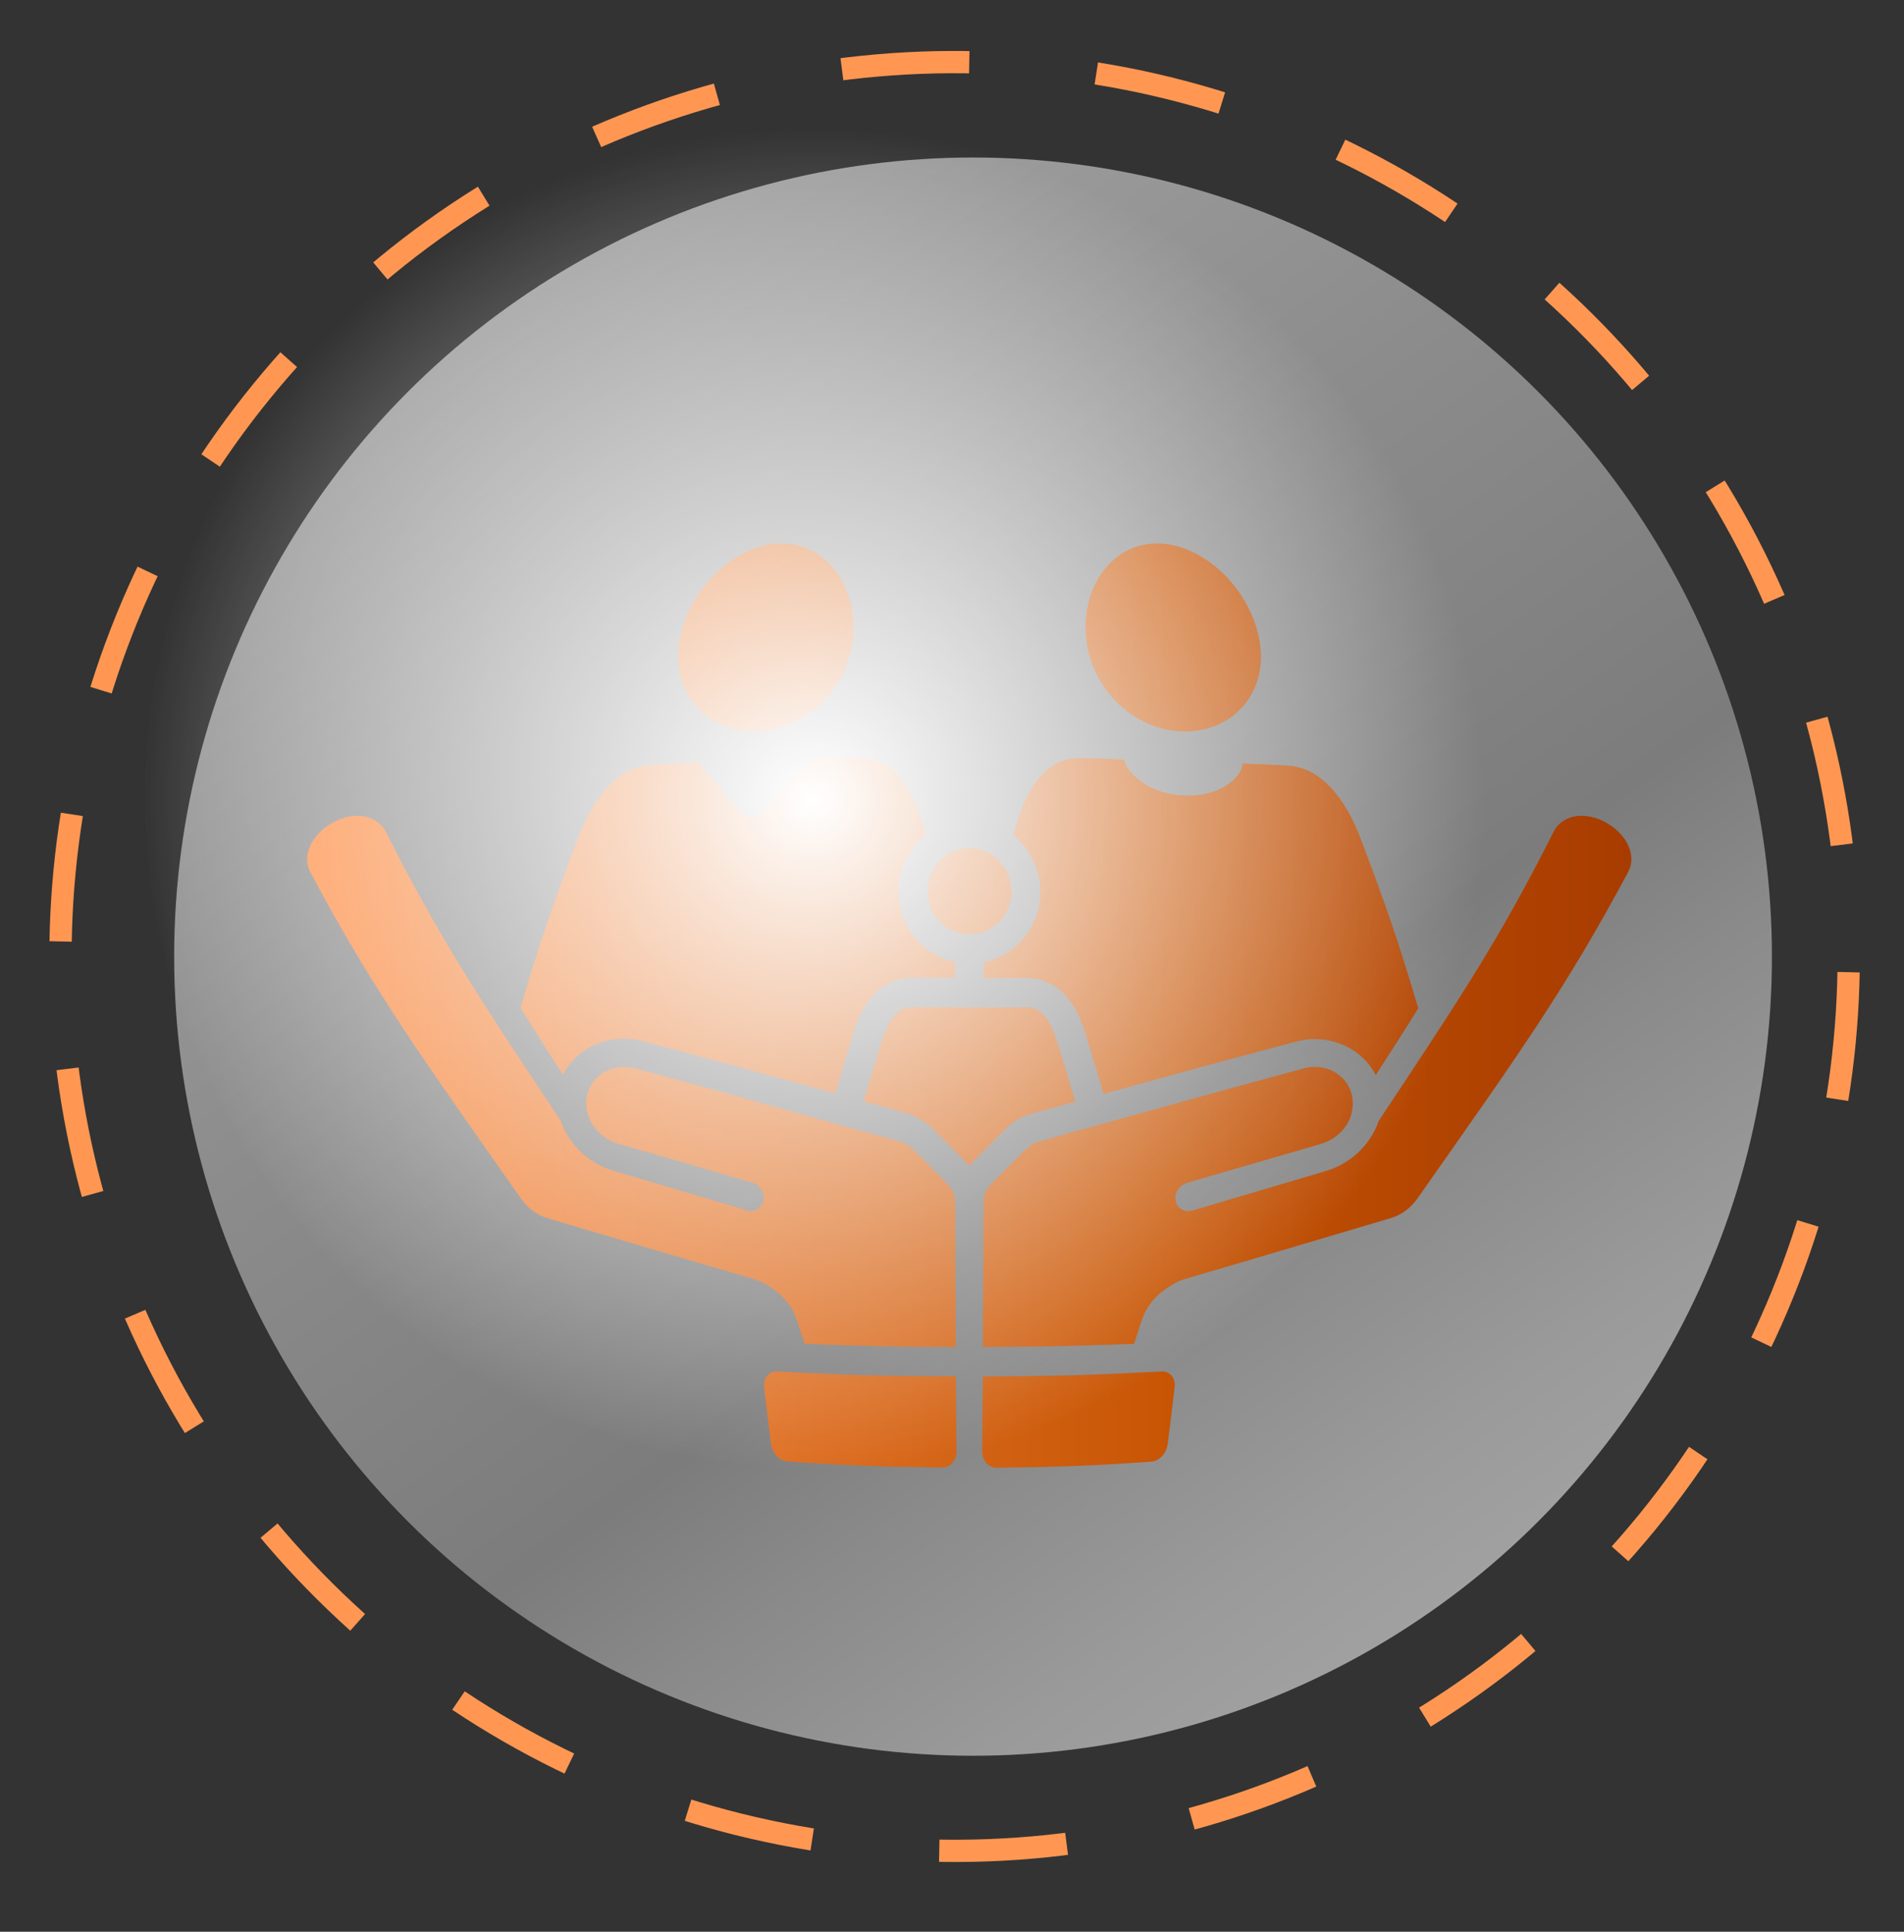 <?xml version="1.0" encoding="utf-8"?>
<!-- Generator: Adobe Illustrator 28.2.0, SVG Export Plug-In . SVG Version: 6.00 Build 0)  -->
<svg version="1.1" id="Camada_1" xmlns="http://www.w3.org/2000/svg" xmlns:xlink="http://www.w3.org/1999/xlink" x="0px" y="0px"
	 viewBox="0 0 85.49 86.71" style="enable-background:new 0 0 85.49 86.71;" xml:space="preserve">
<rect x="0" y="0" width="85.49" height="86.71" fill="#333333" stroke="none"/>
<style type="text/css">
	.st0{fill:none;stroke:#FF9752;stroke-miterlimit:10;stroke-dasharray:5.732,5.732;}
	.st1{opacity:0.54;fill:url(#XMLID_00000155116781212274242940000006924531455070760349_);}
	.st2{fill:url(#XMLID_00000047738774838865391790000002308475849693960326_);}
	.st3{fill:url(#XMLID_00000121959148531765905030000011953814920758161582_);}
</style>
<g id="XMLID_00000061463371144699689360000015087482501967326371_">
	<g id="XMLID_00000122712566505764536830000008097655793565309063_">
		
			<ellipse transform="matrix(0.16 -0.987 0.987 0.16 -6.379 78.376)" class="st0" cx="42.87" cy="42.94" rx="40.15" ry="40.15"/>
	</g>
	<g id="XMLID_00000175293768810711977780000011324291188870890916_">
		
			<linearGradient id="XMLID_00000159463347660744521000000005029625794925295545_" gradientUnits="userSpaceOnUse" x1="462.029" y1="-16.794" x2="497.905" y2="45.343" gradientTransform="matrix(0.995 -0.095 0.095 0.995 -435.452 74.507)">
			<stop  offset="0" style="stop-color:#FFFFFF"/>
			<stop  offset="0.35" style="stop-color:#D8D8D8"/>
			<stop  offset="0.651" style="stop-color:#BBBBBB"/>
			<stop  offset="0.756" style="stop-color:#D4D4D4"/>
			<stop  offset="0.913" style="stop-color:#F3F3F3"/>
			<stop  offset="1" style="stop-color:#FFFFFF"/>
		</linearGradient>
		
			<circle id="XMLID_00000151501109606770682850000010880740564362869140_" style="opacity:0.54;fill:url(#XMLID_00000159463347660744521000000005029625794925295545_);" cx="43.69" cy="42.94" r="35.87"/>
		<g id="XMLID_00000118397936475722652320000017649503602381612173_">
			
				<linearGradient id="XMLID_00000119092582879016898690000016430537027852429998_" gradientUnits="userSpaceOnUse" x1="13.796" y1="45.136" x2="73.257" y2="45.136">
				<stop  offset="0" style="stop-color:#FF9652"/>
				<stop  offset="0.385" style="stop-color:#DC6D21"/>
				<stop  offset="0.651" style="stop-color:#C75504"/>
				<stop  offset="0.837" style="stop-color:#B44602"/>
				<stop  offset="1" style="stop-color:#A83C00"/>
			</linearGradient>
			
				<path id="XMLID_00000124145774685614822680000016635188024053745325_" style="fill:url(#XMLID_00000119092582879016898690000016430537027852429998_);" d="
				M34.89,24.4c-2.04,0.14-4.06,2.18-4.4,4.47c-0.34,2.28,1.29,4.05,3.53,3.96c2.25-0.09,4.16-2.03,4.29-4.38
				C38.44,26.11,36.93,24.26,34.89,24.4z M52.17,24.4c-2.04-0.14-3.56,1.71-3.42,4.05c0.14,2.34,2.05,4.29,4.29,4.38
				c2.25,0.09,3.88-1.68,3.53-3.96C56.23,26.58,54.21,24.54,52.17,24.4z M29.3,34.33c-0.82,0.04-1.42,0.39-1.98,0.97
				c-0.56,0.58-1.03,1.42-1.37,2.33c-1.16,3.08-1.69,4.6-2.58,7.61c0.74,1.19,1.12,1.79,1.91,3c0.43-0.87,1.32-1.46,2.32-1.59
				c0.4-0.05,0.82-0.03,1.24,0.08c3.47,0.92,5.2,1.41,8.66,2.35c0.32-1.08,0.48-1.61,0.81-2.69c0.18-0.59,0.42-1.17,0.84-1.66
				c0.42-0.48,1.06-0.85,1.8-0.85c0.77,0,1.15,0,1.92,0c0-0.28,0-0.42,0-0.71c-1.46-0.31-2.55-1.62-2.53-3.17
				c0.01-1.03,0.5-1.96,1.24-2.56l0,0c-0.03-0.05-0.06-0.11-0.08-0.18c-0.25-0.94-0.62-1.8-1.11-2.37c-0.48-0.58-1.04-0.9-1.86-0.88
				c-0.81,0.01-1.22,0.02-2.03,0.04c-0.9,0.97-1.35,1.46-2.26,2.43c-0.13,0.14-0.3,0.22-0.48,0.22c-0.18,0-0.35-0.07-0.46-0.2
				c-0.81-0.92-1.2-1.38-1.97-2.28C30.52,34.27,30.11,34.29,29.3,34.33z M48.52,34.03c-0.82-0.01-1.38,0.31-1.86,0.88
				c-0.48,0.58-0.85,1.43-1.11,2.37v0c-0.02,0.06-0.04,0.12-0.08,0.18c0.74,0.6,1.23,1.53,1.24,2.56c0.02,1.55-1.08,2.86-2.53,3.17
				c0,0.28,0,0.42,0,0.71c0.77,0,1.15,0,1.92,0c0.75,0,1.39,0.36,1.8,0.85c0.42,0.48,0.66,1.07,0.84,1.66
				c0.33,1.08,0.49,1.62,0.81,2.69c3.45-0.95,5.19-1.43,8.66-2.35c0.42-0.11,0.84-0.14,1.24-0.08c1,0.13,1.89,0.72,2.32,1.59
				c0.78-1.21,1.17-1.81,1.91-3c-0.89-3-1.42-4.53-2.58-7.6c-0.34-0.91-0.81-1.75-1.37-2.33c-0.56-0.58-1.15-0.93-1.98-0.97
				c-0.78-0.04-1.17-0.06-1.95-0.09c-0.06,0.2-0.03,0.28-0.23,0.53c-0.39,0.49-1.16,0.94-2.34,0.91c-1.18-0.03-2.01-0.53-2.46-1.06
				c-0.23-0.27-0.21-0.34-0.3-0.55C49.69,34.05,49.3,34.04,48.52,34.03z M15.84,36.63c-0.29,0.03-0.59,0.13-0.89,0.29
				c-0.95,0.52-1.41,1.48-1.02,2.22c2.87,5.39,5.07,8.4,9.47,14.67c0.3,0.43,0.73,0.73,1.18,0.87c3.73,1.1,5.58,1.66,9.2,2.71
				c0.33,0.1,0.64,0.25,0.9,0.45c0.5,0.32,0.91,0.83,1.11,1.44c0.13,0.41,0.2,0.62,0.34,1.04c2.72,0.11,4.07,0.13,6.79,0.14
				c-0.02-2.6-0.02-3.9-0.03-6.5c0-0.31-0.12-0.57-0.31-0.77c-0.6-0.62-0.91-0.92-1.52-1.54c-0.17-0.17-0.37-0.3-0.58-0.39
				c-1.01-0.28-1.51-0.42-2.53-0.7c-0.11,0-0.22-0.03-0.31-0.09c-3.62-1.01-5.45-1.52-9.1-2.51c-0.99-0.27-1.96,0.26-2.18,1.2
				c-0.06,0.25-0.05,0.5,0,0.74c0.02,0.06,0.04,0.11,0.05,0.17c0.2,0.58,0.7,1.08,1.36,1.27c2.41,0.69,3.61,1.05,5.99,1.74
				c0.17,0.04,0.32,0.16,0.42,0.31c0.1,0.15,0.13,0.33,0.1,0.5c-0.04,0.17-0.14,0.31-0.28,0.39c-0.15,0.08-0.32,0.1-0.49,0.04
				c-2.37-0.7-3.57-1.06-5.97-1.77c-1.14-0.33-2.02-1.22-2.36-2.24c-3.65-5.49-5.42-8.14-7.86-12.99
				C17.03,36.81,16.47,36.56,15.84,36.63L15.84,36.63z M71.21,36.63c-0.63-0.07-1.18,0.18-1.45,0.7c-2.44,4.85-4.22,7.5-7.86,12.99
				c-0.34,1.02-1.23,1.91-2.36,2.24c-2.41,0.71-3.6,1.07-5.98,1.77l0,0c-0.17,0.06-0.35,0.04-0.49-0.04
				c-0.15-0.08-0.25-0.22-0.28-0.39c-0.04-0.17,0-0.35,0.1-0.5c0.1-0.15,0.25-0.26,0.42-0.31c2.38-0.69,3.58-1.04,5.99-1.74
				c0.68-0.2,1.19-0.71,1.37-1.31l0,0c0.01-0.03,0.01-0.07,0.02-0.1c0.06-0.25,0.07-0.51,0.01-0.78c-0.22-0.94-1.19-1.47-2.18-1.2
				c-4.8,1.3-7.21,1.99-11.95,3.3c-0.21,0.09-0.4,0.22-0.58,0.39c-0.61,0.62-0.92,0.92-1.52,1.54c-0.19,0.2-0.31,0.46-0.31,0.77
				c-0.01,2.6-0.02,3.9-0.03,6.5c2.72-0.01,4.07-0.04,6.79-0.14c0.13-0.41,0.2-0.62,0.34-1.04c0.2-0.61,0.61-1.12,1.11-1.44
				c0.27-0.2,0.57-0.36,0.9-0.45c3.63-1.06,5.47-1.62,9.2-2.72c0.45-0.14,0.87-0.44,1.17-0.87c4.4-6.27,6.59-9.28,9.47-14.67
				c0.39-0.74-0.07-1.7-1.02-2.22C71.8,36.75,71.5,36.66,71.21,36.63L71.21,36.63z M43.53,38.07c-1.03,0-1.88,0.86-1.88,1.94
				c-0.01,1.05,0.79,1.88,1.8,1.93c0.02,0,0.05,0,0.07,0c0.03,0,0.06,0,0.09,0c1.01-0.04,1.81-0.88,1.8-1.93
				C45.4,38.93,44.56,38.07,43.53,38.07L43.53,38.07z M40.95,45.21c-0.37,0-0.57,0.12-0.8,0.39c-0.23,0.27-0.43,0.7-0.58,1.19
				c-0.32,1.06-0.48,1.59-0.8,2.65c0.81,0.22,1.22,0.33,2.03,0.56l0,0c0.03,0.01,0.06,0.02,0.09,0.03c0.04,0.01,0.08,0.03,0.11,0.05
				c0.35,0.15,0.68,0.38,0.96,0.66c0.61,0.62,0.92,0.92,1.52,1.54h0c0.01,0.01,0.02,0.02,0.03,0.03c0,0,0.01,0.01,0.01,0.02l0,0l0,0
				c0.01-0.02,0.03-0.03,0.04-0.05c0.6-0.61,0.91-0.92,1.52-1.54c0.28-0.29,0.61-0.51,0.96-0.66c0.03-0.02,0.07-0.03,0.1-0.04
				c0.03-0.01,0.06-0.02,0.1-0.03c0.81-0.22,1.22-0.33,2.04-0.56c-0.31-1.06-0.47-1.59-0.8-2.65c-0.15-0.49-0.35-0.93-0.58-1.19
				c-0.23-0.27-0.43-0.39-0.8-0.39c-1.02,0-1.53,0-2.56,0v0c-0.01,0-0.01,0-0.02,0C42.5,45.21,41.98,45.21,40.95,45.21z
				 M34.92,61.56c-0.39-0.02-0.65,0.28-0.61,0.7c0.11,1.02,0.18,1.54,0.31,2.56c0.05,0.42,0.38,0.76,0.75,0.78
				c2.78,0.19,4.17,0.24,6.94,0.27c0.37,0,0.65-0.32,0.64-0.75c-0.01-1.34-0.02-2.01-0.03-3.35C39.72,61.77,38.12,61.73,34.92,61.56
				z M44.13,61.78c0,0.3,0,0.45-0.01,0.75l0,0l0,0c-0.01,1.04-0.01,1.56-0.02,2.6c0,0.43,0.27,0.75,0.64,0.75
				c2.78-0.03,4.17-0.08,6.94-0.27c0.37-0.02,0.69-0.36,0.75-0.79c0.13-1.02,0.19-1.54,0.31-2.56c0.05-0.42-0.22-0.72-0.61-0.7
				C48.93,61.73,47.33,61.77,44.13,61.78z"/>
		</g>
		
			<radialGradient id="XMLID_00000178163802296226165470000003742239832957762213_" cx="473.69" cy="6.414" r="30.162" gradientTransform="matrix(0.995 -0.095 0.095 0.995 -435.452 74.507)" gradientUnits="userSpaceOnUse">
			<stop  offset="0" style="stop-color:#FFFFFF"/>
			<stop  offset="1" style="stop-color:#FFFFFF;stop-opacity:0"/>
		</radialGradient>
		
			<circle id="XMLID_00000004527735530273533160000005539281451535156151_" style="fill:url(#XMLID_00000178163802296226165470000003742239832957762213_);" cx="36.69" cy="35.72" r="30.16"/>
	</g>
</g>
</svg>
